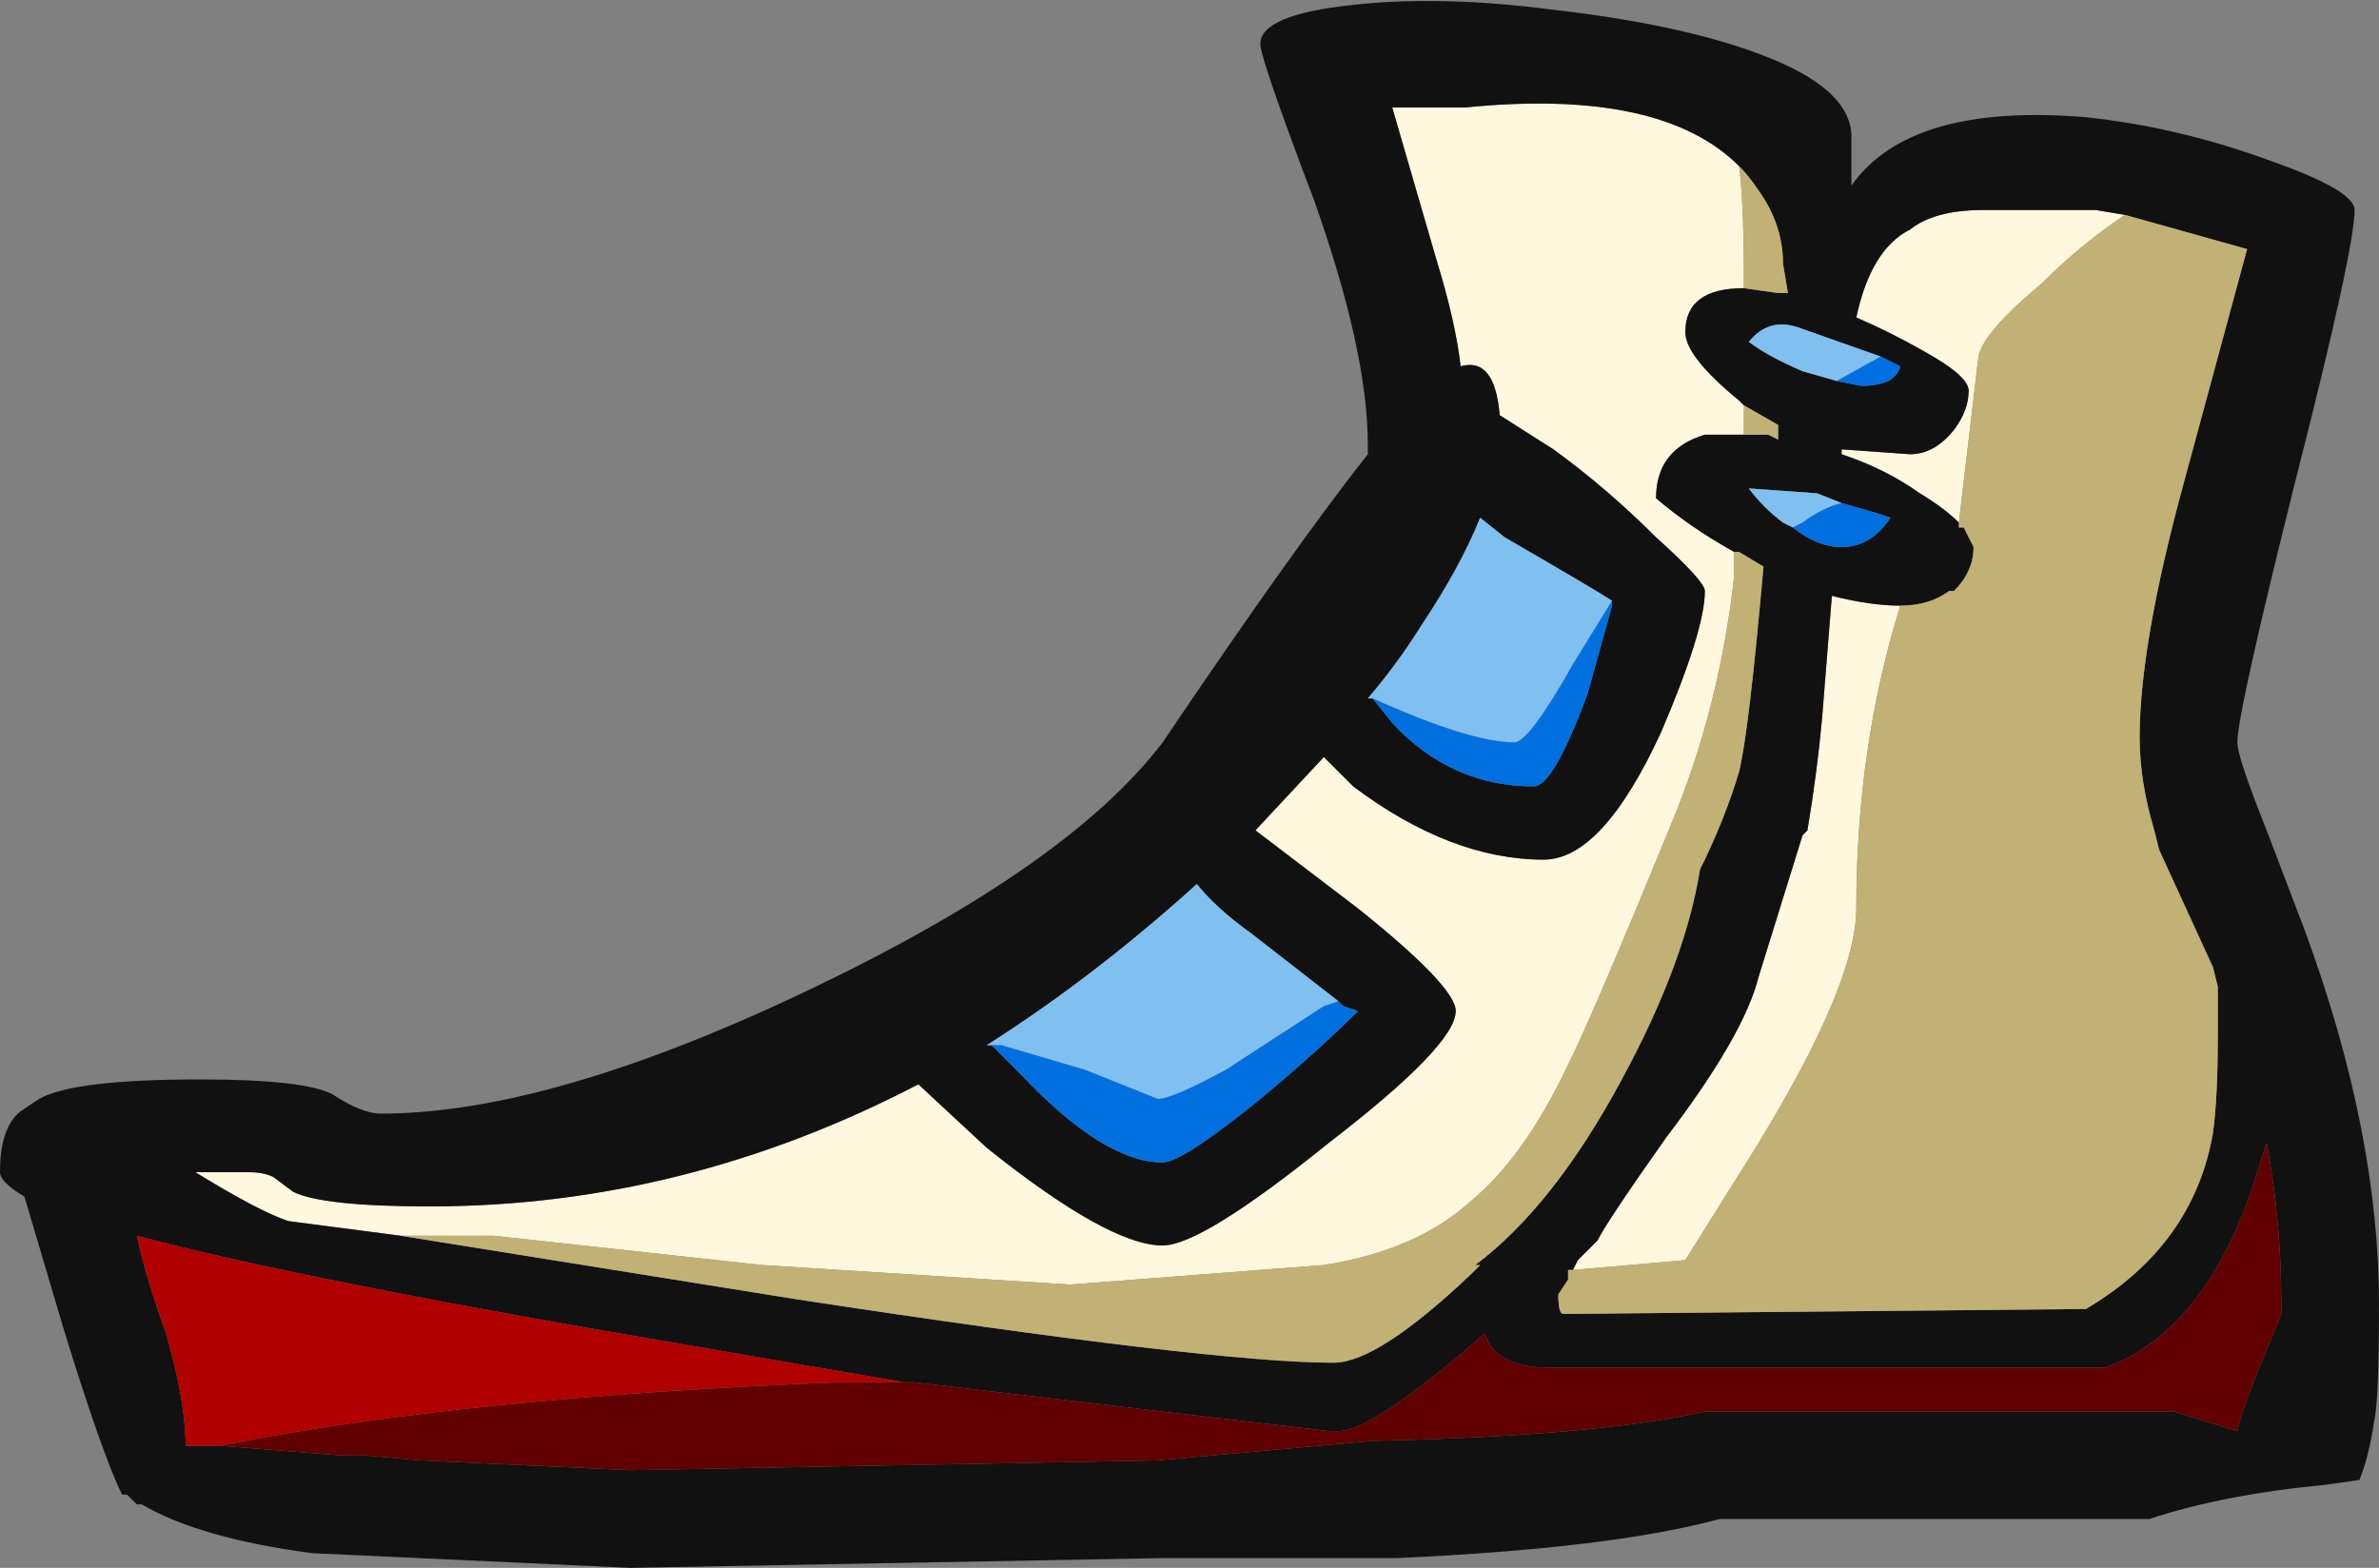<?xml version="1.0" encoding="UTF-8" standalone="no"?>
<svg xmlns:ffdec="https://www.free-decompiler.com/flash" xmlns:xlink="http://www.w3.org/1999/xlink" ffdec:objectType="frame" height="112.35px" width="170.45px" xmlns="http://www.w3.org/2000/svg">
  <rect width="100%" height="100%" fill="#808080" stroke="none"/>
  <g transform="matrix(1.0, 0.0, 0.0, 1.0, 144.55, 89.25)">
    <use ffdec:characterId="2012" height="16.05" transform="matrix(7.0, 0.0, 0.0, 7.0, -144.55, -89.25)" width="24.35" xlink:href="#shape0"/>
  </g>
  <defs>
    <g id="shape0" transform="matrix(1.0, 0.0, 0.0, 1.0, 20.65, 12.75)">
      <path d="M1.1 -10.55 Q0.65 -10.25 0.25 -9.85 -0.35 -9.35 -0.4 -9.1 L-0.6 -7.4 Q-0.75 -7.55 -1.0 -7.7 -1.35 -7.95 -1.8 -8.1 L-1.8 -8.15 -1.1 -8.1 Q-0.85 -8.1 -0.65 -8.35 -0.5 -8.55 -0.5 -8.75 -0.5 -8.9 -0.95 -9.15 -1.3 -9.35 -1.65 -9.5 -1.5 -10.2 -1.1 -10.4 -0.85 -10.6 -0.35 -10.6 L0.8 -10.6 1.1 -10.55 M-1.2 -6.55 Q-1.65 -5.1 -1.65 -3.45 -1.65 -2.6 -2.9 -0.65 L-3.4 0.15 -4.55 0.25 -4.5 0.15 -4.3 -0.05 Q-4.2 -0.25 -3.6 -1.1 -2.8 -2.15 -2.65 -2.75 L-2.2 -4.2 -2.15 -4.25 Q-2.05 -4.85 -2.0 -5.4 L-1.9 -6.65 Q-1.5 -6.55 -1.2 -6.55 M-16.55 -0.1 L-17.7 -0.25 Q-18.0 -0.35 -18.65 -0.75 L-18.1 -0.75 Q-17.95 -0.75 -17.85 -0.7 L-17.65 -0.55 Q-17.35 -0.4 -16.25 -0.4 -13.65 -0.4 -11.25 -1.65 L-10.55 -1.0 Q-9.3 0.0 -8.75 0.0 -8.35 0.0 -7.05 -1.05 -5.75 -2.05 -5.75 -2.4 -5.75 -2.65 -6.75 -3.45 L-7.8 -4.25 -7.1 -5.0 -6.8 -4.7 Q-5.8 -3.95 -4.85 -3.95 -4.25 -3.95 -3.65 -5.25 -3.2 -6.3 -3.2 -6.7 -3.2 -6.8 -3.7 -7.25 -4.2 -7.75 -4.75 -8.15 L-5.3 -8.5 Q-5.35 -9.1 -5.7 -9.0 -5.75 -9.45 -5.95 -10.1 L-6.4 -11.65 -5.65 -11.65 Q-3.65 -11.85 -2.85 -11.05 -2.8 -10.7 -2.8 -9.8 -3.4 -9.8 -3.4 -9.35 -3.4 -9.1 -2.85 -8.65 L-2.8 -8.6 -2.8 -8.3 -3.2 -8.3 Q-3.7 -8.15 -3.7 -7.65 -3.35 -7.35 -2.9 -7.1 L-2.9 -6.85 Q-3.05 -5.5 -3.55 -4.3 -4.35 -2.35 -4.6 -1.85 -5.05 -0.9 -5.6 -0.45 -6.15 0.05 -7.1 0.2 L-9.7 0.4 -12.85 0.2 -15.6 -0.1 -16.55 -0.1" fill="#fff8de" fill-rule="evenodd" stroke="none"/>
      <path d="M-0.6 -7.4 L-0.6 -7.35 -0.55 -7.35 -0.45 -7.15 Q-0.45 -6.9 -0.65 -6.7 L-0.7 -6.7 Q-0.9 -6.55 -1.2 -6.55 -1.5 -6.55 -1.9 -6.65 L-2.0 -5.4 Q-2.05 -4.85 -2.15 -4.25 L-2.2 -4.2 -2.65 -2.75 Q-2.8 -2.15 -3.6 -1.1 -4.2 -0.25 -4.3 -0.05 L-4.5 0.15 -4.55 0.25 -4.6 0.25 -4.6 0.35 -4.7 0.5 Q-4.7 0.7 -4.65 0.7 L-4.55 0.7 0.7 0.65 Q1.8 0.0 2.0 -1.15 2.05 -1.5 2.05 -2.15 L2.05 -2.65 2.0 -2.85 1.45 -4.05 1.4 -4.25 Q1.25 -4.75 1.25 -5.2 1.25 -6.15 1.7 -7.8 L2.35 -10.2 1.1 -10.55 0.8 -10.6 -0.35 -10.6 Q-0.85 -10.6 -1.1 -10.4 -1.5 -10.2 -1.65 -9.5 -1.3 -9.35 -0.95 -9.15 -0.5 -8.9 -0.5 -8.75 -0.5 -8.55 -0.65 -8.35 -0.85 -8.1 -1.1 -8.1 L-1.8 -8.15 -1.8 -8.1 Q-1.35 -7.95 -1.0 -7.7 -0.75 -7.55 -0.6 -7.4 M2.85 -7.85 Q2.25 -5.45 2.25 -5.15 2.25 -5.0 2.55 -4.25 L2.95 -3.2 Q3.7 -1.15 3.7 0.6 3.7 1.6 3.65 1.8 3.6 2.15 3.5 2.4 L3.15 2.45 Q2.1 2.55 1.35 2.8 L-3.05 2.8 Q-4.15 3.1 -6.35 3.2 L-8.75 3.2 -14.2 3.3 -17.45 3.15 Q-18.6 3.0 -19.2 2.65 L-19.25 2.65 -19.35 2.55 -19.4 2.55 Q-19.6 2.15 -20.0 0.85 L-20.4 -0.5 Q-20.65 -0.65 -20.65 -0.75 -20.65 -1.25 -20.4 -1.4 L-20.25 -1.5 Q-19.9 -1.7 -18.6 -1.7 -17.55 -1.7 -17.25 -1.55 -16.95 -1.35 -16.75 -1.35 -15.0 -1.35 -12.3 -2.65 -9.7 -3.9 -8.75 -5.15 -7.4 -7.15 -6.65 -8.1 L-6.65 -8.2 Q-6.65 -9.15 -7.2 -10.7 -7.75 -12.15 -7.75 -12.3 -7.75 -12.6 -6.8 -12.7 -5.9 -12.8 -4.75 -12.65 -3.45 -12.5 -2.65 -12.2 -1.7 -11.85 -1.7 -11.35 L-1.7 -10.85 Q-1.1 -11.7 0.7 -11.55 1.65 -11.45 2.6 -11.1 3.45 -10.8 3.45 -10.6 3.45 -10.2 2.85 -7.85 M-18.4 2.05 L-17.15 2.15 -16.9 2.15 -16.35 2.2 -14.2 2.3 -8.8 2.2 -6.6 2.0 Q-4.3 1.95 -3.2 1.7 L1.6 1.7 2.25 1.9 Q2.3 1.65 2.6 0.95 L2.7 0.7 2.7 0.6 Q2.7 -0.25 2.55 -1.05 L2.5 -0.9 Q2.0 0.85 0.9 1.25 L-4.8 1.25 Q-5.35 1.25 -5.45 0.9 -6.6 1.9 -6.95 1.9 L-7.05 1.9 -11.3 1.4 -11.4 1.4 -14.6 0.85 Q-17.75 0.3 -19.25 -0.1 -19.15 0.35 -18.95 0.9 -18.75 1.6 -18.75 2.05 L-18.4 2.05 M-2.85 -11.05 Q-3.65 -11.85 -5.65 -11.65 L-6.4 -11.65 -5.95 -10.1 Q-5.75 -9.45 -5.7 -9.0 -5.35 -9.1 -5.3 -8.5 L-4.75 -8.15 Q-4.2 -7.75 -3.7 -7.25 -3.2 -6.8 -3.2 -6.7 -3.2 -6.3 -3.65 -5.25 -4.25 -3.95 -4.85 -3.95 -5.8 -3.95 -6.8 -4.7 L-7.1 -5.0 -7.8 -4.25 -6.75 -3.45 Q-5.75 -2.65 -5.75 -2.4 -5.75 -2.05 -7.05 -1.05 -8.35 0.0 -8.75 0.0 -9.3 0.0 -10.55 -1.0 L-11.25 -1.65 Q-13.65 -0.4 -16.25 -0.4 -17.35 -0.4 -17.65 -0.55 L-17.85 -0.7 Q-17.95 -0.75 -18.1 -0.75 L-18.65 -0.75 Q-18.0 -0.35 -17.7 -0.25 L-16.55 -0.1 -12.5 0.55 Q-8.25 1.2 -7.0 1.2 -6.55 1.2 -5.6 0.3 L-5.5 0.2 -5.55 0.2 Q-4.75 -0.4 -4.05 -1.7 -3.4 -2.9 -3.25 -3.85 -3.0 -4.35 -2.85 -4.85 -2.75 -5.25 -2.6 -6.95 L-2.85 -7.1 -2.9 -7.1 Q-3.35 -7.35 -3.7 -7.65 -3.7 -8.15 -3.2 -8.3 L-2.8 -8.3 -2.55 -8.3 -2.45 -8.25 -2.45 -8.4 -2.8 -8.6 -2.85 -8.65 Q-3.4 -9.1 -3.4 -9.35 -3.4 -9.8 -2.8 -9.8 L-2.45 -9.75 -2.35 -9.75 -2.4 -10.05 Q-2.4 -10.45 -2.65 -10.8 -2.75 -10.95 -2.85 -11.05 M-4.15 -6.6 Q-4.3 -6.7 -5.25 -7.25 L-5.5 -7.45 Q-5.7 -6.95 -6.1 -6.35 -6.35 -5.95 -6.65 -5.6 L-6.6 -5.6 -6.4 -5.35 Q-5.8 -4.7 -4.95 -4.7 -4.75 -4.7 -4.4 -5.65 L-4.15 -6.55 -4.15 -6.6 M-1.85 -8.85 L-1.6 -8.8 Q-1.25 -8.8 -1.2 -9.0 L-1.4 -9.1 -2.25 -9.4 Q-2.55 -9.5 -2.75 -9.25 -2.55 -9.1 -2.2 -8.95 L-1.85 -8.85 M-1.8 -7.6 L-2.05 -7.7 -2.75 -7.75 Q-2.6 -7.55 -2.4 -7.4 L-2.3 -7.35 Q-2.05 -7.15 -1.8 -7.15 -1.5 -7.15 -1.3 -7.45 L-1.45 -7.5 -1.8 -7.6 M-6.95 -2.5 L-7.85 -3.2 Q-8.2 -3.45 -8.4 -3.7 -9.45 -2.75 -10.55 -2.05 L-10.5 -2.05 -10.2 -1.75 Q-9.35 -0.85 -8.75 -0.85 -8.55 -0.85 -7.75 -1.5 -7.15 -2.0 -6.75 -2.4 L-6.9 -2.45 -6.95 -2.5" fill="#111111" fill-rule="evenodd" stroke="none"/>
      <path d="M-0.6 -7.4 L-0.4 -9.1 Q-0.35 -9.35 0.25 -9.85 0.65 -10.25 1.1 -10.55 L2.35 -10.2 1.7 -7.8 Q1.25 -6.15 1.25 -5.2 1.25 -4.75 1.4 -4.25 L1.45 -4.05 2.0 -2.85 2.05 -2.65 2.05 -2.15 Q2.05 -1.5 2.0 -1.15 1.8 0.0 0.7 0.65 L-4.55 0.7 -4.65 0.7 Q-4.7 0.7 -4.7 0.5 L-4.6 0.35 -4.6 0.25 -4.55 0.25 -3.4 0.15 -2.9 -0.65 Q-1.65 -2.6 -1.65 -3.45 -1.65 -5.1 -1.2 -6.55 -0.9 -6.55 -0.7 -6.7 L-0.65 -6.7 Q-0.45 -6.9 -0.45 -7.15 L-0.55 -7.35 -0.6 -7.35 -0.6 -7.4 M-16.55 -0.1 L-15.6 -0.1 -12.85 0.2 -9.7 0.4 -7.1 0.2 Q-6.15 0.05 -5.6 -0.45 -5.05 -0.9 -4.6 -1.85 -4.35 -2.35 -3.55 -4.3 -3.05 -5.5 -2.9 -6.85 L-2.9 -7.1 -2.85 -7.1 -2.6 -6.95 Q-2.75 -5.25 -2.85 -4.85 -3.0 -4.35 -3.25 -3.85 -3.4 -2.9 -4.05 -1.7 -4.75 -0.4 -5.55 0.2 L-5.5 0.2 -5.6 0.3 Q-6.55 1.2 -7.0 1.2 -8.25 1.2 -12.5 0.55 L-16.55 -0.1 M-2.8 -8.3 L-2.8 -8.6 -2.45 -8.4 -2.45 -8.25 -2.55 -8.3 -2.8 -8.3 M-2.8 -9.8 Q-2.8 -10.7 -2.85 -11.05 -2.75 -10.95 -2.65 -10.8 -2.4 -10.45 -2.4 -10.05 L-2.35 -9.75 -2.45 -9.75 -2.8 -9.8" fill="#c1b174" fill-rule="evenodd" stroke="none"/>
      <path d="M-6.6 -5.6 L-6.65 -5.6 Q-6.35 -5.95 -6.1 -6.35 -5.7 -6.95 -5.5 -7.45 L-5.25 -7.25 Q-4.3 -6.7 -4.15 -6.6 L-4.55 -5.95 Q-5.0 -5.15 -5.15 -5.15 -5.6 -5.15 -6.6 -5.6 M-1.85 -8.85 L-2.2 -8.95 Q-2.55 -9.1 -2.75 -9.25 -2.55 -9.5 -2.25 -9.4 L-1.4 -9.1 -1.85 -8.85 M-2.3 -7.35 L-2.4 -7.4 Q-2.6 -7.55 -2.75 -7.75 L-2.05 -7.7 -1.8 -7.6 Q-2.0 -7.55 -2.2 -7.4 L-2.3 -7.35 M-6.95 -2.5 L-7.1 -2.45 -8.1 -1.8 Q-8.65 -1.5 -8.8 -1.5 L-9.55 -1.8 -10.4 -2.05 -10.5 -2.05 -10.55 -2.05 Q-9.45 -2.75 -8.4 -3.7 -8.2 -3.45 -7.85 -3.2 L-6.95 -2.5" fill="#80c0f0" fill-rule="evenodd" stroke="none"/>
      <path d="M-6.6 -5.6 Q-5.6 -5.15 -5.15 -5.15 -5.0 -5.15 -4.55 -5.95 L-4.15 -6.6 -4.15 -6.55 -4.4 -5.65 Q-4.75 -4.7 -4.95 -4.7 -5.8 -4.7 -6.4 -5.35 L-6.6 -5.6 M-1.4 -9.1 L-1.2 -9.0 Q-1.25 -8.8 -1.6 -8.8 L-1.85 -8.85 -1.4 -9.1 M-2.3 -7.35 L-2.2 -7.4 Q-2.0 -7.55 -1.8 -7.6 L-1.45 -7.5 -1.3 -7.45 Q-1.5 -7.15 -1.8 -7.15 -2.05 -7.15 -2.3 -7.35 M-10.5 -2.05 L-10.4 -2.05 -9.55 -1.8 -8.8 -1.5 Q-8.65 -1.5 -8.1 -1.8 L-7.1 -2.45 -6.95 -2.5 -6.9 -2.45 -6.75 -2.4 Q-7.15 -2.0 -7.75 -1.5 -8.55 -0.85 -8.75 -0.85 -9.35 -0.85 -10.2 -1.75 L-10.5 -2.05" fill="#0070e0" fill-rule="evenodd" stroke="none"/>
      <path d="M-11.4 1.4 L-11.3 1.4 -7.05 1.9 -6.95 1.9 Q-6.6 1.9 -5.45 0.9 -5.35 1.25 -4.8 1.25 L0.9 1.25 Q2.0 0.85 2.5 -0.9 L2.55 -1.05 Q2.7 -0.25 2.7 0.6 L2.7 0.7 2.6 0.95 Q2.3 1.65 2.25 1.9 L1.6 1.7 -3.2 1.7 Q-4.3 1.95 -6.6 2.0 L-8.8 2.2 -14.2 2.3 -16.35 2.2 -16.9 2.15 -17.15 2.15 -18.4 2.05 Q-15.9 1.55 -12.05 1.4 L-11.4 1.4" fill="#600000" fill-rule="evenodd" stroke="none"/>
      <path d="M-11.4 1.4 L-12.05 1.4 Q-15.9 1.55 -18.4 2.05 L-18.75 2.05 Q-18.75 1.6 -18.95 0.9 -19.15 0.35 -19.25 -0.1 -17.75 0.3 -14.6 0.85 L-11.4 1.4" fill="#b00000" fill-rule="evenodd" stroke="none"/>
    </g>
  </defs>
</svg>
